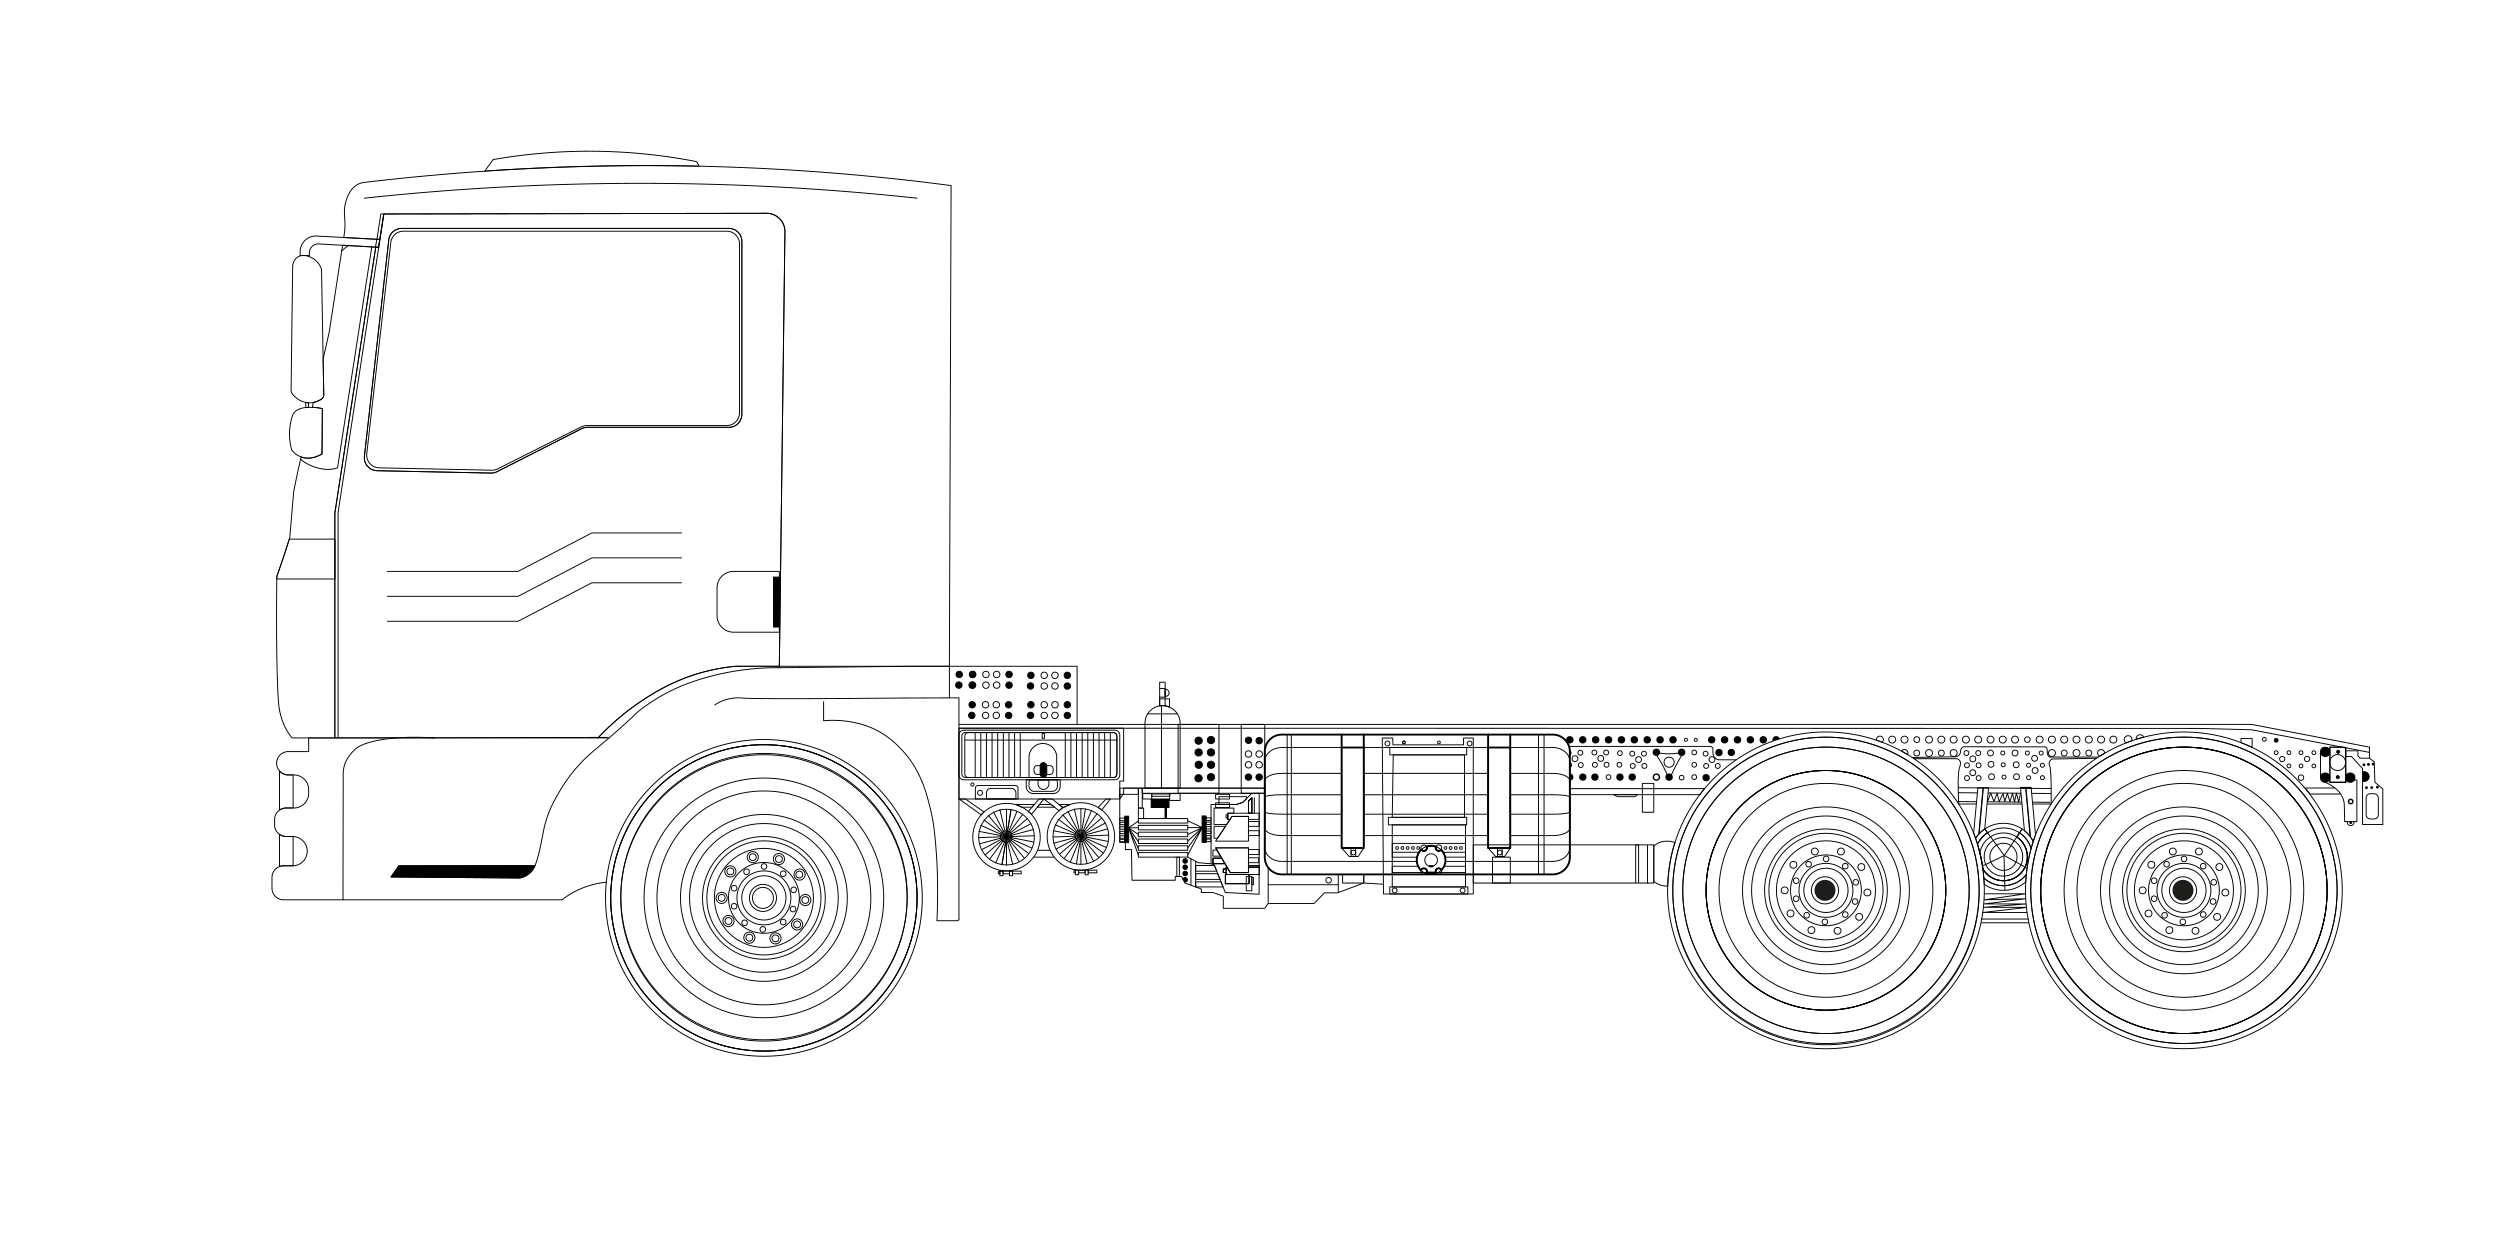 <svg id="Layer_1" data-name="Layer 1" xmlns="http://www.w3.org/2000/svg" viewBox="0 0 2623.64 1301.77"><defs><style>.cls-1,.cls-3,.cls-5,.cls-7,.cls-8,.cls-9{fill:none;}.cls-1,.cls-10,.cls-3,.cls-4,.cls-5,.cls-6,.cls-7,.cls-8{stroke:#000;}.cls-1,.cls-4,.cls-5{stroke-miterlimit:10;}.cls-2{fill:#1d1d1b;}.cls-10,.cls-3,.cls-8{stroke-linecap:round;}.cls-10,.cls-3,.cls-6,.cls-7,.cls-8{stroke-linejoin:round;}.cls-5{stroke-width:1.5px;}.cls-8{stroke-width:2px;}</style></defs><circle class="cls-1" cx="2290.94" cy="934.38" r="14.26"/><circle class="cls-2" cx="2290.94" cy="934.38" r="11.03"/><circle class="cls-1" cx="2291.94" cy="934.38" r="23.21"/><circle class="cls-1" cx="2291.94" cy="934.38" r="28.32"/><circle class="cls-1" cx="2291.94" cy="934.38" r="37.17"/><circle class="cls-1" cx="2291.94" cy="934.38" r="51.98"/><circle class="cls-1" cx="2291.94" cy="934.38" r="59.89"/><circle class="cls-1" cx="2291.94" cy="934.38" r="64.4"/><circle class="cls-1" cx="2291.94" cy="934.38" r="78.02"/><circle class="cls-1" cx="2291.94" cy="934.38" r="87.55"/><circle class="cls-1" cx="2291.94" cy="934.38" r="112.23"/><circle class="cls-1" cx="2291.94" cy="934.38" r="125.77"/><path class="cls-1" d="M2442.21,934.38a150.28,150.28,0,1,1-150.28-150.27A150.28,150.28,0,0,1,2442.21,934.38Z"/><path class="cls-1" d="M2442.21,934.38a150.28,150.28,0,1,1-150.28-150.27A150.28,150.28,0,0,1,2442.21,934.38Z"/><path class="cls-1" d="M2442.21,934.38a150.28,150.28,0,1,1-150.28-150.27A150.28,150.28,0,0,1,2442.21,934.38Z"/><circle class="cls-1" cx="2290.77" cy="967.45" r="2.94"/><circle class="cls-1" cx="2271.66" cy="960.53" r="2.94"/><circle class="cls-1" cx="2260.68" cy="943.17" r="2.94"/><circle class="cls-1" cx="2260.68" cy="924.28" r="2.94"/><circle class="cls-1" cx="2273.74" cy="906.96" r="2.94"/><circle class="cls-1" cx="2292.11" cy="901.39" r="2.94"/><circle class="cls-1" cx="2312.21" cy="909" r="2.94"/><circle class="cls-1" cx="2323.19" cy="925.94" r="2.94"/><circle class="cls-1" cx="2312.21" cy="959.77" r="2.94"/><circle class="cls-1" cx="2322.54" cy="946.11" r="2.94"/><circle class="cls-1" cx="2329.11" cy="909.89" r="3.6"/><circle class="cls-1" cx="2335.4" cy="936.63" r="3.6"/><circle class="cls-1" cx="2276.67" cy="976.12" r="3.6"/><circle class="cls-1" cx="2307.68" cy="893.61" r="3.6"/><circle class="cls-1" cx="2280.27" cy="893.61" r="3.6"/><circle class="cls-1" cx="2257.74" cy="907.57" r="3.6"/><circle class="cls-1" cx="2248.6" cy="934.38" r="3.6"/><circle class="cls-1" cx="2326.79" cy="962.24" r="3.6"/><circle class="cls-1" cx="2304.09" cy="976.85" r="3.6"/><circle class="cls-1" cx="2254.77" cy="958.64" r="3.6"/><circle class="cls-1" cx="1915.26" cy="934.38" r="14.26"/><circle class="cls-2" cx="1915.26" cy="934.38" r="11.03"/><circle class="cls-1" cx="1916.26" cy="934.38" r="23.21"/><circle class="cls-1" cx="1916.26" cy="934.38" r="28.32"/><circle class="cls-1" cx="1916.26" cy="934.38" r="37.17"/><circle class="cls-1" cx="1916.26" cy="934.38" r="51.98"/><circle class="cls-1" cx="1916.26" cy="934.38" r="59.89"/><circle class="cls-1" cx="1916.26" cy="934.38" r="64.4"/><circle class="cls-1" cx="1916.26" cy="934.38" r="78.02"/><circle class="cls-1" cx="1916.26" cy="934.38" r="87.55"/><circle class="cls-1" cx="1916.26" cy="934.38" r="112.23"/><path class="cls-1" d="M2042,934.38a125.77,125.77,0,1,1-125.77-125.76A125.77,125.77,0,0,1,2042,934.38Z"/><path class="cls-1" d="M2042,934.38a125.77,125.77,0,1,1-125.77-125.76A125.77,125.77,0,0,1,2042,934.38Z"/><circle class="cls-1" cx="1915.09" cy="967.45" r="2.94"/><circle class="cls-1" cx="1895.99" cy="960.53" r="2.94"/><circle class="cls-1" cx="1885.01" cy="943.17" r="2.94"/><circle class="cls-1" cx="1885.01" cy="924.28" r="2.94"/><circle class="cls-1" cx="1898.06" cy="906.96" r="2.94"/><circle class="cls-1" cx="1916.43" cy="901.39" r="2.94"/><circle class="cls-1" cx="1936.54" cy="909" r="2.94"/><circle class="cls-1" cx="1947.52" cy="925.94" r="2.94"/><circle class="cls-1" cx="1936.54" cy="959.77" r="2.94"/><circle class="cls-1" cx="1946.87" cy="946.11" r="2.94"/><circle class="cls-1" cx="1953.43" cy="909.89" r="3.6"/><circle class="cls-1" cx="1959.73" cy="936.63" r="3.6"/><circle class="cls-1" cx="1901" cy="976.12" r="3.6"/><circle class="cls-1" cx="1932.01" cy="893.61" r="3.6"/><circle class="cls-1" cx="1904.6" cy="893.61" r="3.6"/><circle class="cls-1" cx="1882.07" cy="907.57" r="3.6"/><circle class="cls-1" cx="1872.92" cy="934.38" r="3.6"/><circle class="cls-1" cx="1951.12" cy="962.24" r="3.6"/><circle class="cls-1" cx="1928.41" cy="976.85" r="3.6"/><circle class="cls-1" cx="1879.09" cy="958.64" r="3.6"/><circle class="cls-1" cx="800.68" cy="942.3" r="14.26"/><circle class="cls-1" cx="800.68" cy="942.3" r="11.03"/><circle class="cls-1" cx="801.68" cy="942.3" r="23.21"/><circle class="cls-1" cx="801.68" cy="942.3" r="28.32"/><circle class="cls-1" cx="801.68" cy="942.3" r="37.17"/><circle class="cls-1" cx="801.68" cy="942.3" r="51.98"/><circle class="cls-1" cx="801.68" cy="942.3" r="59.89"/><circle class="cls-1" cx="801.68" cy="942.3" r="64.4"/><circle class="cls-1" cx="801.68" cy="942.3" r="78.02"/><circle class="cls-1" cx="801.68" cy="942.3" r="87.55"/><circle class="cls-1" cx="801.68" cy="942.3" r="112.23"/><circle class="cls-1" cx="801.68" cy="942.3" r="125.77"/><circle class="cls-1" cx="801.68" cy="942.3" r="150.28"/><circle class="cls-1" cx="801.85" cy="940.95" r="150.28"/><path class="cls-1" d="M962.42,942.3A160.75,160.75,0,1,1,801.68,781.55,160.75,160.75,0,0,1,962.42,942.3Z"/><path class="cls-1" d="M801.68,776.11A166.23,166.23,0,0,0,638.94,908.47a162.64,162.64,0,0,0-2.64,17.37q-.81,8.11-.81,16.46A166.19,166.19,0,1,0,801.68,776.11Zm0,326.93A160.75,160.75,0,1,1,962.42,942.3,160.75,160.75,0,0,1,801.68,1103Z"/><path class="cls-1" d="M962.42,942.3A160.75,160.75,0,1,1,801.68,781.55,160.75,160.75,0,0,1,962.42,942.3Z"/><circle class="cls-1" cx="800.51" cy="975.36" r="2.94"/><circle class="cls-1" cx="781.4" cy="968.45" r="2.94"/><circle class="cls-1" cx="770.42" cy="951.09" r="2.94"/><circle class="cls-1" cx="770.42" cy="932.19" r="2.94"/><circle class="cls-1" cx="783.48" cy="914.87" r="2.94"/><circle class="cls-1" cx="801.85" cy="909.3" r="2.94"/><circle class="cls-1" cx="821.96" cy="916.92" r="2.94"/><circle class="cls-1" cx="832.94" cy="933.85" r="2.94"/><circle class="cls-1" cx="821.96" cy="967.68" r="2.94"/><circle class="cls-1" cx="832.28" cy="954.02" r="2.94"/><circle class="cls-1" cx="838.85" cy="917.81" r="3.6"/><circle class="cls-1" cx="845.15" cy="944.55" r="3.6"/><circle class="cls-1" cx="786.42" cy="984.04" r="3.6"/><circle class="cls-1" cx="817.43" cy="901.53" r="3.6"/><circle class="cls-1" cx="790.02" cy="899.53" r="3.6"/><circle class="cls-1" cx="766.49" cy="914.49" r="3.6"/><circle class="cls-1" cx="757.34" cy="942.3" r="3.6"/><circle class="cls-1" cx="757.34" cy="942.3" r="5.85"/><circle class="cls-1" cx="766.49" cy="914.49" r="5.85"/><circle class="cls-1" cx="790.02" cy="899.53" r="5.85"/><circle class="cls-1" cx="817.43" cy="901.53" r="5.85"/><circle class="cls-1" cx="839.14" cy="917.81" r="5.85"/><circle class="cls-1" cx="845.15" cy="944.55" r="5.85"/><circle class="cls-1" cx="764.51" cy="966.56" r="5.85"/><circle class="cls-1" cx="786.42" cy="984.04" r="5.85"/><circle class="cls-1" cx="813.83" cy="984.77" r="5.85"/><circle class="cls-1" cx="836.53" cy="970.16" r="5.85"/><circle class="cls-1" cx="836.53" cy="970.16" r="3.6"/><circle class="cls-1" cx="813.83" cy="984.77" r="3.6"/><circle class="cls-1" cx="764.51" cy="966.56" r="3.6"/><line class="cls-1" x1="2078.96" y1="968.42" x2="2129.24" y2="968.42"/><line class="cls-1" x1="2078.96" y1="964.51" x2="2129.24" y2="964.51"/><polyline class="cls-1" points="2082.45 937.98 2125.74 937.98 2082.16 944.33 2125.98 943.17 2082.16 948.64 2126.35 948.64 2081.51 952.23 2127.36 952.23 2080.69 957.6 2127.36 957.6"/><circle class="cls-1" cx="2102.53" cy="899.21" r="14.29"/><circle class="cls-1" cx="2102.53" cy="899.21" r="20.23"/><path class="cls-1" d="M2127.6,899.21A25.07,25.07,0,0,1,2081,912a166,166,0,0,0-3.16-16.8,25.07,25.07,0,0,1,49.81,4.05Z"/><path class="cls-1" d="M2127.6,899.21A25.07,25.07,0,0,1,2081,912a166,166,0,0,0-3.16-16.8c-.75-3.11-1.58-6.18-2.51-9.21A30.3,30.3,0,0,1,2119.39,874l-2.91,4.34A25,25,0,0,1,2127.6,899.21Z"/><path class="cls-1" d="M2082.33,928q-.12-3.3-.38-6.57c-.24-3.19-.58-6.35-1-9.48a166,166,0,0,0-3.16-16.8c-.75-3.11-1.58-6.18-2.51-9.21-.38-1.26-.78-2.5-1.2-3.74-.26-.83-.54-1.66-.83-2.49q-.95-2.73-2-5.42a166.68,166.68,0,0,0-69.34-82.36c-2.07-1.25-4.17-2.46-6.3-3.61a164.09,164.09,0,0,0-20.37-9.37q-2.94-1.11-5.93-2.12a167.12,167.12,0,0,0-101.56-1.46q-3.72,1.14-7.37,2.44a166.66,166.66,0,0,0-100.18,99.3c-.6,1.64-1.18,3.29-1.72,5a164.74,164.74,0,0,0-8.26,45.48c0,.78-.07,1.57-.09,2.36,0,1.48-.06,3-.06,4.46a166.19,166.19,0,1,0,332.38,0C2082.45,932.25,2082.41,930.12,2082.33,928Zm-166.07,167.12a160.74,160.74,0,0,1-160.74-160.75c0-1.22,0-2.43,0-3.64s.07-2.59.13-3.88a160.33,160.33,0,0,1,7.67-42.19q1-3.2,2.2-6.33a160.81,160.81,0,0,1,304.18,8.11q1.47,4.72,2.66,9.57a158.21,158.21,0,0,1,3.21,17.1q.66,4.89,1,9.87.41,5.64.4,11.39A160.75,160.75,0,0,1,1916.26,1095.13Z"/><path class="cls-1" d="M2076.61,923q-.34-5-1-9.87a158.21,158.21,0,0,0-3.21-17.1q-1.18-4.85-2.66-9.57a160.81,160.81,0,0,0-304.18-8.11q-1.17,3.13-2.2,6.33a160.33,160.33,0,0,0-7.67,42.19c-.06,1.29-.1,2.58-.13,3.88s0,2.42,0,3.64a160.75,160.75,0,1,0,321.49,0Q2077,928.64,2076.61,923Zm-160.35,161.67A150.28,150.28,0,0,1,1766,934.38c0-1.74,0-3.48.09-5.21.1-2.86.27-5.69.53-8.51a149.82,149.82,0,0,1,4.79-26.36q1.48-5.4,3.36-10.62a150.3,150.3,0,1,1,141.51,201Z"/><path class="cls-1" d="M1916.26,784.11a150.35,150.35,0,0,0-141.51,99.57q-1.87,5.22-3.36,10.62a149.82,149.82,0,0,0-4.79,26.36c-.26,2.82-.43,5.65-.53,8.51-.06,1.73-.09,3.47-.09,5.21a150.28,150.28,0,1,0,150.28-150.27Zm0,276A125.77,125.77,0,1,1,2042,934.38,125.76,125.76,0,0,1,1916.26,1060.15Z"/><path class="cls-1" d="M2042,934.38a125.77,125.77,0,1,1-125.77-125.76A125.77,125.77,0,0,1,2042,934.38Z"/><path class="cls-1" d="M2102.53,929.51a30.17,30.17,0,0,1-20.58-8.07q.26,3.27.38,6.57a35.17,35.17,0,0,0,43.65-2.6q.21-3.92.6-7.77A30.24,30.24,0,0,1,2102.53,929.51Zm13.95-51.13,2.91-4.34,2.72-4.06a35.19,35.19,0,0,0-39.16,0l2.9,3.94a30.21,30.21,0,0,0-10.57,12c.93,3,1.76,6.1,2.51,9.21A166,166,0,0,1,2081,912a25.07,25.07,0,1,0,35.53-33.58Z"/><path class="cls-1" d="M2085.85,873.92a30.21,30.21,0,0,0-10.57,12c-.38-1.26-.78-2.5-1.2-3.74-.26-.83-.54-1.66-.83-2.49a35,35,0,0,1,3.33-4.25c.13-.15.27-.29.42-.44a34.65,34.65,0,0,1,5.9-5l0,0Z"/><path class="cls-1" d="M2133.81,883.09c-.2.61-.39,1.22-.58,1.83-.59,1.88-1.14,3.76-1.65,5.66a29.84,29.84,0,0,0-6.37-11.45h0a29.32,29.32,0,0,0-5.81-5.08l2.72-4.06c.83.56,1.64,1.15,2.42,1.78a35,35,0,0,1,6,6.16l.43.57A34.87,34.87,0,0,1,2133.81,883.09Z"/><path class="cls-1" d="M2131.58,890.58a164.07,164.07,0,0,0-5,27h0a30.29,30.29,0,0,1-44.63,3.8c-.24-3.19-.58-6.35-1-9.48a25.07,25.07,0,1,0,35.53-33.58l2.91-4.34a29.32,29.32,0,0,1,5.81,5.08h0a29.84,29.84,0,0,1,6.37,11.45Z"/><polyline class="cls-1" points="2080.69 908.75 2103.43 897.85 2127.36 911.15"/><polyline class="cls-1" points="2085.85 873.92 2088.95 878.14 2091.82 882.05 2103.43 897.85 2113.78 882.4 2116.48 878.38"/><line class="cls-1" x1="2104.1" y1="934.34" x2="2103.1" y2="897.85"/><path class="cls-1" d="M2136.2,876.23q-1.26,3.39-2.39,6.86a34.87,34.87,0,0,0-2.84-4.6l-3.21-34.72-.18-2-.86-9.29-.48-5.23,5.41,0,.49,5.24.86,9.28.18,1.92Z"/><polygon class="cls-1" points="2131.65 827.33 2126.24 827.29 2126.15 826.36 2131.56 826.36 2131.65 827.33"/><path class="cls-1" d="M2081.07,826.91l-.48,5.22-.86,9.27-.22,2.37-2.93,31.7a35,35,0,0,0-3.33,4.25q-.95-2.73-2-5.42l2.84-30.53.22-2.41.87-9.28.48-5.22Z"/><polygon class="cls-1" points="2081.09 826.69 2081.07 826.91 2075.66 826.86 2075.68 826.69 2081.09 826.69"/><polygon class="cls-1" points="2086.9 826.69 2086.88 826.96 2081.48 826.91 2081.5 826.69 2086.9 826.69"/><line class="cls-1" x1="2079.91" y1="843.77" x2="2079.51" y2="843.77"/><polygon class="cls-1" points="2125.83 827.28 2120.42 827.24 2120.34 826.36 2125.74 826.36 2125.83 827.28"/><line class="cls-1" x1="2127.76" y1="843.77" x2="2127.36" y2="843.77"/><path class="cls-1" d="M2133.18,843.77h19.41c.29-27.31-.51-37.33-1.53-40.13a4.93,4.93,0,0,1,3.24-7.15c15.77-.09,30.07-.59,45.85-.67"/><line class="cls-1" x1="2121.95" y1="843.77" x2="2085.32" y2="843.77"/><path class="cls-1" d="M2008.67,796.23h44.86a5.36,5.36,0,0,1,3.07,1.95c1.69,2.4.3,6,0,6.91-1.34,3.87-2.2,13.87-1,38.68h18.5"/><path class="cls-1" d="M2202.12,794.53h-51.23a6.29,6.29,0,0,1-2.21-3.4c-.15-.7,0-.81-.17-3.07s-.33-2.81-.68-3.23a3.16,3.16,0,0,0-2-1l-84.77-.17a5.3,5.3,0,0,0-2.38,1.53c-1.65,1.93-.71,4.13-2,6.3a6.65,6.65,0,0,1-3.92,2.72l-46,.71"/><path class="cls-1" d="M2086.88,827l-.49,5.22-.86,9.27-.21,2.32L2082.9,870a34.65,34.65,0,0,0-5.9,5l2.91-31.26.22-2.36.86-9.28.49-5.22Z"/><line class="cls-1" x1="2081.48" y1="826.91" x2="2081.07" y2="826.91"/><path class="cls-1" d="M2130.54,877.92a35,35,0,0,0-6-6.16l-2.58-28-.19-2-.85-9.29-.49-5.23,5.41,0,.48,5.24.87,9.28.18,2Z"/><line class="cls-1" x1="2126.24" y1="827.29" x2="2125.83" y2="827.28"/><line class="cls-1" x1="2152.63" y1="827.51" x2="2131.65" y2="827.33"/><line class="cls-1" x1="2120.42" y1="827.24" x2="2086.88" y2="826.96"/><line class="cls-1" x1="2075.66" y1="826.86" x2="2055.04" y2="826.69"/><line class="cls-1" x1="2080.99" y1="832.13" x2="2080.59" y2="832.13"/><line class="cls-1" x1="2126.72" y1="832.52" x2="2126.31" y2="832.52"/><line class="cls-1" x1="2152.43" y1="832.74" x2="2132.14" y2="832.57"/><line class="cls-1" x1="2120.91" y1="832.47" x2="2086.39" y2="832.18"/><line class="cls-1" x1="2075.18" y1="832.08" x2="2054.84" y2="831.91"/><line class="cls-1" x1="2080.13" y1="841.41" x2="2079.73" y2="841.4"/><line class="cls-1" x1="2127.58" y1="841.81" x2="2127.18" y2="841.8"/><line class="cls-1" x1="2151.75" y1="842.01" x2="2133" y2="841.85"/><line class="cls-1" x1="2121.76" y1="841.76" x2="2085.53" y2="841.45"/><line class="cls-1" x1="2074.31" y1="841.36" x2="2054.16" y2="841.19"/><polyline class="cls-3" points="2085.87 841.36 2089.13 832.2 2092.57 841.27 2095.88 832.47 2098.06 841.36 2102.09 832.74 2104 841.27 2106.62 832.47 2109.34 841.45 2111.98 832.39 2114.09 841.76 2116.13 832.33 2118.55 841.81 2120.42 832.47"/><path class="cls-3" d="M1976.53,776.19a3.6,3.6,0,0,1-1.29,2.77q-2.94-1.11-5.93-2.12a3.49,3.49,0,0,1-.06-.65,3.64,3.64,0,0,1,7.28,0Z"/><circle class="cls-3" cx="1985.79" cy="776.19" r="3.64"/><circle class="cls-3" cx="1998.68" cy="776.19" r="3.64"/><circle class="cls-3" cx="2011.57" cy="776.19" r="3.08"/><path class="cls-3" d="M2002.32,790.28a3.58,3.58,0,0,1-.41,1.66c-2.07-1.25-4.17-2.46-6.3-3.61a3.64,3.64,0,0,1,6.71,1.95Z"/><circle class="cls-3" cx="2011.57" cy="790.28" r="3.08"/><circle class="cls-3" cx="2024.47" cy="790.28" r="3.64"/><circle class="cls-3" cx="2037.36" cy="790.28" r="3.08"/><circle class="cls-3" cx="2050.26" cy="790.28" r="3.64"/><circle class="cls-3" cx="2070.39" cy="796.45" r="3.08"/><circle class="cls-3" cx="2076.04" cy="790.28" r="2.57"/><circle class="cls-3" cx="2076.47" cy="803.13" r="2.57"/><circle class="cls-3" cx="2064.24" cy="803.13" r="2.57"/><circle class="cls-3" cx="2076.5" cy="816.53" r="2.57"/><circle class="cls-3" cx="2064.27" cy="816.53" r="2.57"/><circle class="cls-3" cx="2063.68" cy="790.28" r="2.57"/><circle class="cls-3" cx="1652.87" cy="796.19" r="3.08"/><circle class="cls-3" cx="1658.53" cy="790.02" r="2.57"/><circle class="cls-3" cx="1658.95" cy="802.87" r="2.57"/><path class="cls-3" d="M1649.29,802.87a2.56,2.56,0,0,1-1.8,2.45v-4.9A2.56,2.56,0,0,1,1649.29,802.87Z"/><path class="cls-3" d="M1648.74,790a2.55,2.55,0,0,1-1.25,2.2v-3.43q0-.49,0-1A2.55,2.55,0,0,1,1648.74,790Z"/><circle class="cls-3" cx="1679.94" cy="795.93" r="3.08"/><circle class="cls-3" cx="1685.59" cy="789.76" r="2.57"/><circle class="cls-3" cx="1686.02" cy="802.61" r="2.57"/><circle class="cls-3" cx="1673.79" cy="802.61" r="2.57"/><circle class="cls-3" cx="1673.23" cy="789.76" r="2.57"/><circle class="cls-3" cx="1719.64" cy="797.13" r="3.08"/><circle class="cls-3" cx="1725.3" cy="790.96" r="2.57"/><circle class="cls-3" cx="1725.72" cy="803.82" r="2.57"/><circle class="cls-3" cx="1713.49" cy="803.82" r="2.57"/><circle class="cls-3" cx="1712.94" cy="790.96" r="2.57"/><circle class="cls-3" cx="1796.65" cy="797.13" r="3.08"/><circle class="cls-3" cx="1802.73" cy="803.82" r="2.57"/><circle class="cls-3" cx="1790.5" cy="803.82" r="2.57"/><circle class="cls-3" cx="1789.95" cy="790.96" r="2.57"/><circle class="cls-3" cx="2088.94" cy="790.28" r="3.08"/><circle class="cls-3" cx="2089.48" cy="802.13" r="3.08"/><circle class="cls-3" cx="2090.02" cy="815.18" r="3.08"/><circle class="cls-3" cx="2101.83" cy="790.28" r="2.11"/><circle class="cls-3" cx="2102.28" cy="802.6" r="2.11"/><circle class="cls-3" cx="2103.15" cy="815.53" r="2.11"/><circle class="cls-3" cx="2114.72" cy="790.28" r="3.08"/><circle class="cls-3" cx="2115.91" cy="802.6" r="3.08"/><circle class="cls-3" cx="2116.26" cy="815.18" r="3.08"/><circle class="cls-3" cx="2127.62" cy="790.28" r="2.11"/><circle class="cls-3" cx="2142.14" cy="790.28" r="2.11"/><circle class="cls-3" cx="2128.94" cy="803.1" r="2.11"/><circle class="cls-3" cx="2143.47" cy="803.1" r="2.11"/><circle class="cls-3" cx="2128.94" cy="816.15" r="2.11"/><circle class="cls-3" cx="2143.47" cy="816.15" r="2.11"/><circle class="cls-3" cx="2135.23" cy="795.82" r="3.08"/><circle class="cls-3" cx="2135.74" cy="808.62" r="3.08"/><circle class="cls-3" cx="2070.39" cy="810.89" r="3.08"/><circle class="cls-3" cx="2153.4" cy="790.28" r="3.64"/><circle class="cls-3" cx="2166.3" cy="790.28" r="3.08"/><circle class="cls-3" cx="2179.19" cy="790.28" r="3.64"/><circle class="cls-3" cx="2192.09" cy="790.28" r="3.08"/><path class="cls-3" d="M2363.49,784.35q-5.72-2.75-11.66-5a167,167,0,0,0-102.08-5.71q-4,1-7.83,2.26-2.33.72-4.62,1.53c-2.07.71-4.11,1.46-6.13,2.27a164.28,164.28,0,0,0-22.58,10.91c-1.7,1-3.37,2-5,3l-1.44.91c-.66.42-1.32.85-2,1.29a166.72,166.72,0,0,0-64,80.41q-1.26,3.39-2.39,6.86c-.2.61-.39,1.22-.58,1.83-.59,1.88-1.14,3.76-1.65,5.66a164.07,164.07,0,0,0-5,27h0q-.39,3.86-.6,7.77-.24,4.46-.24,9a166.2,166.2,0,1,0,237.75-150Zm-71.56,310.78a160.75,160.75,0,0,1-160.74-160.75q0-8.07.78-15.93a160.84,160.84,0,0,1,219.86-133.27q6,2.37,11.66,5.23a160.77,160.77,0,0,1-71.56,304.72Z"/><path class="cls-3" d="M2363.49,790.41q-5.7-2.85-11.66-5.23A160.67,160.67,0,0,0,2132,918.45q-.78,7.86-.78,15.93a160.75,160.75,0,1,0,232.3-144Zm-71.56,294.25a150.28,150.28,0,1,1,150.28-150.28A150.27,150.27,0,0,1,2291.93,1084.66Z"/><path class="cls-3" d="M2208.61,790.28a1.37,1.37,0,0,1,0,.29c-1.7,1-3.37,2-5,3a3.63,3.63,0,1,1,5.05-3.34Z"/><circle class="cls-3" cx="2024.47" cy="776.19" r="3.64"/><circle class="cls-3" cx="2037.36" cy="776.19" r="3.64"/><circle class="cls-3" cx="2050.26" cy="776.19" r="3.64"/><circle class="cls-3" cx="2063.15" cy="776.19" r="3.64"/><circle class="cls-3" cx="2076.04" cy="776.19" r="3.64"/><circle class="cls-3" cx="2088.94" cy="776.19" r="3.64"/><circle class="cls-3" cx="2101.83" cy="776.19" r="3.64"/><circle class="cls-3" cx="2114.72" cy="776.19" r="3.64"/><circle class="cls-3" cx="2127.62" cy="776.19" r="2.93"/><circle class="cls-3" cx="2140.51" cy="776.19" r="3.64"/><circle class="cls-3" cx="2153.4" cy="776.19" r="3.64"/><circle class="cls-3" cx="2166.3" cy="776.19" r="3.64"/><circle class="cls-3" cx="2179.19" cy="776.19" r="3.64"/><circle class="cls-3" cx="2192.09" cy="776.19" r="3.64"/><circle class="cls-3" cx="2204.98" cy="776.19" r="3.64"/><circle class="cls-3" cx="2217.87" cy="776.19" r="3.64"/><path class="cls-3" d="M2237.47,776.19a4.3,4.3,0,0,1-.17,1.2c-2.07.71-4.11,1.46-6.13,2.27a4.1,4.1,0,1,1,6.3-3.47Z"/><path class="cls-3" d="M2249.75,773.6q-4,1-7.83,2.26a4,4,0,0,1-.06-.69,4.1,4.1,0,0,1,7.89-1.57Z"/><circle class="cls-4" cx="2440.17" cy="789.02" r="4.91"/><circle class="cls-4" cx="2440.17" cy="816.09" r="4.91"/><circle class="cls-4" cx="2466.47" cy="816.09" r="4.91"/><circle class="cls-4" cx="2453.78" cy="789.02" r="1.58"/><circle class="cls-4" cx="2453.43" cy="815.57" r="1.58"/><circle class="cls-1" cx="2453.22" cy="800.26" r="8.36"/><line class="cls-1" x1="2435.26" y1="789.02" x2="2435.26" y2="816.09"/><polyline class="cls-1" points="2470.69 818.57 2473.44 818.57 2473.44 862.23 2470.43 862.23"/><path class="cls-1" d="M2440.17,821a39.08,39.08,0,0,1,9.53,5.49,26.8,26.8,0,0,1,7.53,8,23.67,23.67,0,0,1,2.94,8.81l.51,18.89h2.76"/><polygon class="cls-5" points="2461.72 784.73 2461.72 821 2445.13 821 2445.13 784.11 2458.54 784.11 2461.72 784.73"/><path class="cls-6" d="M2486.1,815a4.91,4.91,0,0,1-4.91,4.91,4.83,4.83,0,0,1-1.79-.34v-9.14a4.83,4.83,0,0,1,1.79-.34A4.91,4.91,0,0,1,2486.1,815Z"/><path class="cls-7" d="M2500.66,827.89V865.3H2479.4V819.55a4.83,4.83,0,0,0,1.79.34,4.91,4.91,0,0,0,0-9.82,4.83,4.83,0,0,0-1.79.34v-3.84l-11.68-12.68h-6v-5.95h12.81v5.4l2.38,2.38h9.7l5,3.83.77,21.45Z"/><rect class="cls-7" x="2483.17" y="833" width="12.77" height="26.43" rx="4.15"/><polyline class="cls-7" points="2457.98 784.11 2362.75 765.85 2308.98 764.45 1179.23 764.25 1006.38 764.22"/><polyline class="cls-7" points="1006.38 760.23 2308.97 760.23 2362.88 760.23 2486.61 784.11 2486.61 795.72"/><line class="cls-7" x1="2486.61" y1="789.6" x2="2461.72" y2="784.73"/><circle class="cls-5" cx="2466.94" cy="841.17" r="2.3"/><path class="cls-1" d="M2470.51,863a3.58,3.58,0,0,1-7.15,0,3.94,3.94,0,0,1,.08-.77h7A3.94,3.94,0,0,1,2470.51,863Z"/><path d="M2495,827.61a1.5,1.5,0,0,0,0-3,1.5,1.5,0,0,0,0,3Z"/><path d="M2489,828a1.5,1.5,0,0,0,0-3,1.5,1.5,0,0,0,0,3Z"/><path d="M2483.53,828.12a1.5,1.5,0,0,0,0-3,1.5,1.5,0,0,0,0,3Z"/><path d="M2467.06,864.76a1.5,1.5,0,0,0,0-3,1.5,1.5,0,0,0,0,3Z"/><path d="M2480.85,804.12a1.5,1.5,0,0,0,0-3,1.5,1.5,0,0,0,0,3Z"/><path d="M2485.6,803.73a1.5,1.5,0,0,0,0-3,1.5,1.5,0,0,0,0,3Z"/><path d="M2490.43,803.35a1.5,1.5,0,0,0,0-3,1.5,1.5,0,0,0,0,3Z"/><polyline class="cls-7" points="2450.3 826.96 2419.2 826.96 2424.32 833.31 2456.43 833.31"/><circle class="cls-7" cx="2414.83" cy="789.92" r="1.98"/><circle class="cls-7" cx="2428.27" cy="789.92" r="1.98"/><circle class="cls-7" cx="2414.83" cy="803.83" r="1.98"/><circle class="cls-7" cx="2402.19" cy="803.83" r="1.98"/><circle class="cls-7" cx="2414.83" cy="816.09" r="2.87"/><circle class="cls-7" cx="2428.27" cy="803.83" r="1.98"/><circle class="cls-7" cx="2421.17" cy="796.56" r="2.74"/><circle class="cls-7" cx="2388.75" cy="789.92" r="1.98"/><circle class="cls-7" cx="2376.36" cy="775.86" r="1.98"/><circle class="cls-7" cx="2402.19" cy="789.92" r="1.98"/><circle class="cls-4" cx="2388.75" cy="776.93" r="1.98"/><circle class="cls-7" cx="2395.09" cy="796.56" r="2.74"/><path class="cls-7" d="M2363.49,775v9.39q-5.72-2.75-11.66-5V775Z"/><polygon class="cls-7" points="1647.49 827.64 1788.88 827.64 1783.84 833.96 1647.49 833.96 1647.49 827.64"/><rect class="cls-7" x="1723.57" y="822.15" width="12" height="30.26"/><polygon class="cls-7" points="1693.45 833.96 1697.53 836.06 1715.91 836.06 1718.19 833.96 1693.45 833.96"/><circle cx="1647.49" cy="776.38" r="3.89"/><circle cx="1661.02" cy="776.38" r="3.89"/><circle cx="1674.55" cy="776.38" r="3.89"/><circle cx="1688.09" cy="776.38" r="3.89"/><circle cx="1701.62" cy="776.38" r="3.89"/><circle cx="1715.15" cy="776.38" r="3.89"/><circle cx="1728.68" cy="776.38" r="3.89"/><circle cx="1742.21" cy="776.38" r="3.89"/><circle cx="1755.74" cy="776.38" r="3.89"/><circle cx="1764.81" cy="789.51" r="3.89"/><circle cx="1738.32" cy="789.51" r="3.89"/><circle cx="1751.64" cy="815.55" r="3.89"/><path d="M1738.32,811.66a3.9,3.9,0,1,0,3.89,3.89A3.89,3.89,0,0,0,1738.32,811.66Zm0,6.31a2.42,2.42,0,1,1,2.41-2.42A2.42,2.42,0,0,1,1738.32,818Z"/><circle class="cls-1" cx="1769.28" cy="776.38" r="1.59"/><circle class="cls-1" cx="1779.62" cy="776.38" r="1.59"/><circle class="cls-1" cx="1700.02" cy="790.38" r="2.47"/><circle class="cls-1" cx="1699.48" cy="802.61" r="2.47"/><circle class="cls-1" cx="1688.09" cy="815.55" r="2.47"/><circle class="cls-1" cx="1764.81" cy="816.12" r="2.47"/><circle class="cls-1" cx="1778.03" cy="815.55" r="2.47"/><circle class="cls-1" cx="1778.03" cy="802.61" r="2.47"/><circle class="cls-1" cx="1778.03" cy="789.67" r="2.47"/><circle cx="1700.02" cy="815.55" r="3.84"/><circle cx="1673.79" cy="815.55" r="3.84"/><circle cx="1661.1" cy="815.55" r="3.84"/><path d="M1647.9,819.37a2.82,2.82,0,0,1-.41,0v-7.67a3.84,3.84,0,0,1,.41,7.65Z"/><circle cx="1712.94" cy="815.55" r="3.84"/><circle cx="1790.5" cy="816.12" r="3.84"/><circle cx="1816.99" cy="789.68" r="3.84"/><circle cx="1804.03" cy="789.76" r="3.84"/><circle cx="1796.34" cy="776.38" r="3.89"/><circle cx="1809.87" cy="776.38" r="3.89"/><circle cx="1823.4" cy="776.38" r="3.89"/><circle cx="1836.94" cy="776.38" r="3.89"/><circle cx="1850.47" cy="776.38" r="3.89"/><path d="M1867.75,775.38q-3.72,1.14-7.37,2.44a3.81,3.81,0,0,1-.28-1.44,3.89,3.89,0,0,1,7.65-1Z"/><path class="cls-1" d="M1822.15,797.39H1804a7.49,7.49,0,0,1-5-2.94c-1.35-2-1.39-4.9-1.4-5.88,0-1.92.35-3-.39-4a3.75,3.75,0,0,0-2.63-1.26h-148"/><circle class="cls-1" cx="1751.64" cy="799.94" r="5.27"/><path class="cls-3" d="M1767.23,789.05c-2.58,4-5.2,8.37-7.77,13.19a177.92,177.92,0,0,0-7.68,16.35A117.65,117.65,0,0,0,1736,789.05a59.49,59.49,0,0,0,14.77,2.07A62.77,62.77,0,0,0,1767.23,789.05Z"/><path class="cls-8" d="M1500.25,909.09a6.47,6.47,0,0,0,3.27,0Zm0,0a6.47,6.47,0,0,0,3.27,0ZM1647.46,787.8a16.77,16.77,0,0,0-.83-4.44,17.56,17.56,0,0,0-3.7-6.44,18.08,18.08,0,0,0-13.56-6H1345.44a18,18,0,0,0-18.12,17.91V899.73a18,18,0,0,0,18.12,17.91h283.93a18,18,0,0,0,18.12-17.91V788.79Q1647.49,788.3,1647.46,787.8ZM1497.2,915.72a3.07,3.07,0,0,0,.26-1.25,3.16,3.16,0,0,0-6.13-1.09,14.93,14.93,0,0,1-4.42-9.36c0-.44-.06-.89-.06-1.34a15.39,15.39,0,0,1,.32-3.13,15.17,15.17,0,0,1,2.15-5.15,16.2,16.2,0,0,1,2.37-2.79,3.16,3.16,0,0,0,5.44-3.2,15.13,15.13,0,0,1,9.85.11,3.08,3.08,0,0,0-.28,1.29,3.17,3.17,0,0,0,5.61,2,15,15,0,0,1,4.28,7.71,14.71,14.71,0,0,1,.33,3.13c0,.45,0,.9-.06,1.34a14.94,14.94,0,0,1-4.14,9.08,3.14,3.14,0,0,0-2.85-1.8,3.17,3.17,0,0,0-3.17,3.17,3.07,3.07,0,0,0,.26,1.25Zm4.69-6.42a6.28,6.28,0,0,0,1.63-.21h-3.27A6.3,6.3,0,0,0,1501.89,909.3Z"/><path class="cls-3" d="M1647.46,798.28a11.44,11.44,0,0,0-.83-3.62,13.89,13.89,0,0,0-3.7-5.24,17.86,17.86,0,0,0-5.42-3.37,21.57,21.57,0,0,0-8.14-1.55h-44.44V889.94H1561.7V784.5H1431.23V889.94H1408V784.5h-62.56c-10,0-18.12,6.53-18.12,14.58v90.36c0,8,8.11,14.58,18.12,14.58h141.47c0-.44-.06-.89-.06-1.34a15.39,15.39,0,0,1,.32-3.13,15.17,15.17,0,0,1,2.15-5.15,16.2,16.2,0,0,1,2.37-2.79,3.16,3.16,0,0,0,5.44-3.2,15.13,15.13,0,0,1,9.85.11,3.08,3.08,0,0,0-.28,1.29,3.17,3.17,0,0,0,5.61,2,15,15,0,0,1,4.28,7.71,14.71,14.71,0,0,1,.33,3.13c0,.45,0,.9-.06,1.34h112.51c10,0,18.12-6.53,18.12-14.58V799.08C1647.49,798.82,1647.48,798.55,1647.46,798.28Z"/><path class="cls-3" d="M1345.44,811.61H1408v65.3h-62.56c-10,0-18.12-3.56-18.12-8V819.58C1327.32,815.17,1335.43,811.61,1345.44,811.61Z"/><rect class="cls-3" x="1431.23" y="811.61" width="130.47" height="65.3"/><path class="cls-3" d="M1647.49,819.58v49.36c0,4.41-8.11,8-18.12,8h-44.44v-65.3h44.44a38.19,38.19,0,0,1,8.14.84,24.2,24.2,0,0,1,5.42,1.84,9.92,9.92,0,0,1,3.7,2.87,4.09,4.09,0,0,1,.83,2A3.4,3.4,0,0,1,1647.49,819.58Z"/><path class="cls-3" d="M1345.44,834.07H1408v20.38h-62.56c-10,0-18.12-1.12-18.12-2.49v-15.4C1327.32,835.19,1335.43,834.07,1345.44,834.07Z"/><rect class="cls-3" x="1431.23" y="834.07" width="130.47" height="20.38"/><path class="cls-3" d="M1647.49,836.56V852c0,1.37-8.11,2.49-18.12,2.49h-44.44V834.07h44.44c2.92,0,5.69.1,8.14.27,2.07.14,3.9.34,5.42.57a16.23,16.23,0,0,1,3.7.9c.47.19.75.4.83.61A.35.35,0,0,1,1647.49,836.56Z"/><rect class="cls-3" x="1614.55" y="770.88" width="5.87" height="146.76"/><rect class="cls-3" x="1350.81" y="770.88" width="4.34" height="146.76"/><rect class="cls-8" x="1408" y="784.5" width="23.23" height="105.44"/><line class="cls-8" x1="1431.23" y1="784.5" x2="1431.23" y2="770.88"/><line class="cls-8" x1="1408" y1="784.5" x2="1408" y2="770.88"/><polygon class="cls-3" points="1408 889.94 1415.95 898.87 1425.36 898.87 1431.23 889.94 1408 889.94"/><circle class="cls-3" cx="1420.28" cy="894.72" r="2.47"/><polygon class="cls-3" points="1417.81 889.94 1417.81 898.87 1421.55 898.87 1422.74 898.87 1422.74 889.94 1417.81 889.94"/><rect class="cls-8" x="1561.7" y="784.5" width="23.23" height="105.44"/><line class="cls-8" x1="1584.93" y1="784.5" x2="1584.93" y2="770.89"/><line class="cls-8" x1="1561.7" y1="784.5" x2="1561.7" y2="770.88"/><polygon class="cls-3" points="1584.93 889.94 1579.06 898.88 1569.65 898.88 1561.7 889.94 1584.93 889.94"/><circle class="cls-3" cx="1573.98" cy="894.73" r="2.47"/><rect class="cls-3" x="1571.51" y="889.94" width="4.93" height="8.94"/><polygon class="cls-3" points="1450.64 774.53 1451.91 938.19 1546.13 938.19 1546.13 774.53 1535.91 774.53 1535.91 781.68 1461.87 781.68 1461.62 774.53 1450.64 774.53"/><rect class="cls-3" x="1458.55" y="784.5" width="80.68" height="7.72"/><rect class="cls-3" x="1457.02" y="857.77" width="82.21" height="7.91"/><rect class="cls-3" x="1458.55" y="930.79" width="81.96" height="7.4"/><polygon class="cls-3" points="1462.13 792.22 1461.11 857.77 1536.94 857.77 1536.94 792.22 1462.13 792.22"/><rect class="cls-3" x="1461.11" y="865.68" width="76.85" height="65.11"/><path class="cls-3" d="M1538,885.09v14.46h-21.37a15,15,0,0,0-4.28-7.71,3.17,3.17,0,0,1-5.61-2,3.08,3.08,0,0,1,.28-1.29,15.13,15.13,0,0,0-9.85-.11,3.16,3.16,0,0,1-5.44,3.2,16.2,16.2,0,0,0-2.37,2.79,15.17,15.17,0,0,0-2.15,5.15H1461.1V885.09Z"/><path class="cls-3" d="M1497.46,914.47a3.07,3.07,0,0,1-.26,1.25h-36.1v-6.63h27.18a15,15,0,0,0,3,4.29,3.16,3.16,0,0,1,6.13,1.09Z"/><path class="cls-3" d="M1503.52,909.09a6.47,6.47,0,0,1-3.27,0Z"/><path class="cls-3" d="M1538,909.09v6.63h-31a3.07,3.07,0,0,1-.26-1.25,3.17,3.17,0,0,1,3.17-3.17,3.14,3.14,0,0,1,2.85,1.8,14.88,14.88,0,0,0,2.77-4Z"/><path class="cls-9" d="M1516.59,899.55a15,15,0,0,0-4.28-7.71,3.17,3.17,0,0,1-5.61-2,3.08,3.08,0,0,1,.28-1.29,15.13,15.13,0,0,0-9.85-.11,3.16,3.16,0,0,1-5.44,3.2,16.2,16.2,0,0,0-2.37,2.79,15.17,15.17,0,0,0-2.15,5.15,15.39,15.39,0,0,0-.32,3.13c0,.45,0,.9.06,1.34a14.93,14.93,0,0,0,4.42,9.36,3.16,3.16,0,0,1,6.13,1.09,3.07,3.07,0,0,1-.26,1.25H1507a3.07,3.07,0,0,1-.26-1.25,3.17,3.17,0,0,1,3.17-3.17,3.14,3.14,0,0,1,2.85,1.8,14.94,14.94,0,0,0,4.14-9.08c0-.44.06-.89.06-1.34A14.71,14.71,0,0,0,1516.59,899.55Zm-8.21,4.47a6.64,6.64,0,0,1-4.86,5.07,6.47,6.47,0,0,1-3.27,0,6.65,6.65,0,0,1-4.86-5.07,7.34,7.34,0,0,1-.13-1.34,6.49,6.49,0,0,1,.79-3.13,6.61,6.61,0,0,1,11.67,0,6.49,6.49,0,0,1,.79,3.13A7.34,7.34,0,0,1,1508.38,904Z"/><path class="cls-3" d="M1497.46,889.81a3.16,3.16,0,0,1-5.77,1.8,15,15,0,0,1,5.44-3.2A3.14,3.14,0,0,1,1497.46,889.81Z"/><path class="cls-3" d="M1512.31,891.84a3.17,3.17,0,0,1-5.61-2,3.08,3.08,0,0,1,.28-1.29A15,15,0,0,1,1512.31,891.84Z"/><path class="cls-3" d="M1503.52,909.09a6.47,6.47,0,0,1-3.27,0Z"/><path class="cls-3" d="M1512.72,913.1a15.46,15.46,0,0,1-3.34,2.62,13.57,13.57,0,0,1-1.84.89,14.63,14.63,0,0,1-4.24,1,13.31,13.31,0,0,1-1.41.07,13.05,13.05,0,0,1-1.41-.07,14.93,14.93,0,0,1-4-.91,14.23,14.23,0,0,1-2.12-1,14.59,14.59,0,0,1-3.07-2.34,3.16,3.16,0,0,1,6.13,1.09,3.07,3.07,0,0,1-.26,1.25H1507a3.07,3.07,0,0,1-.26-1.25,3.17,3.17,0,0,1,3.17-3.17A3.14,3.14,0,0,1,1512.72,913.1Z"/><path class="cls-3" d="M1508.51,902.68a7.34,7.34,0,0,1-.13,1.34,6.64,6.64,0,0,1-4.86,5.07h-3.27a6.65,6.65,0,0,1-4.86-5.07,7.34,7.34,0,0,1-.13-1.34,6.49,6.49,0,0,1,.79-3.13,6.61,6.61,0,0,1,11.67,0A6.49,6.49,0,0,1,1508.51,902.68Z"/><path class="cls-3" d="M1503.52,909.09a6.47,6.47,0,0,1-3.27,0Z"/><path class="cls-3" d="M1497.46,889.81a3.16,3.16,0,0,1-5.77,1.8,3.1,3.1,0,0,1-.56-1.8,3.17,3.17,0,0,1,6.33,0Z"/><path class="cls-3" d="M1513,889.81a3.17,3.17,0,0,1-6.34,0,3.08,3.08,0,0,1,.28-1.29,3.17,3.17,0,0,1,6.06,1.29Z"/><path class="cls-3" d="M1497.46,914.47a3.07,3.07,0,0,1-.26,1.25,3.16,3.16,0,0,1-5.81,0,3.1,3.1,0,0,1-.06-2.34,3.16,3.16,0,0,1,6.13,1.09Z"/><path class="cls-3" d="M1513,914.47a3.07,3.07,0,0,1-.26,1.25,3.16,3.16,0,0,1-5.24.89,2.91,2.91,0,0,1-.58-.89,3.07,3.07,0,0,1-.26-1.25,3.17,3.17,0,0,1,3.17-3.17,3.14,3.14,0,0,1,2.85,1.8A3,3,0,0,1,1513,914.47Z"/><line class="cls-3" x1="1537.96" y1="894.4" x2="1514.44" y2="894.4"/><line class="cls-3" x1="1489.32" y1="894.4" x2="1461.1" y2="894.4"/><circle class="cls-3" cx="1456" cy="780.24" r="2.55"/><circle class="cls-3" cx="1542.3" cy="780.24" r="2.55"/><circle class="cls-3" cx="1463.66" cy="934.49" r="2.55"/><circle class="cls-3" cx="1534.94" cy="934.49" r="2.55"/><circle class="cls-3" cx="1473.32" cy="779.13" r="1.44"/><circle class="cls-3" cx="1473.32" cy="779.13" r="1.44"/><circle class="cls-3" cx="1466.21" cy="889.94" r="1.44"/><circle class="cls-3" cx="1471.74" cy="889.94" r="1.44"/><circle class="cls-3" cx="1477.28" cy="889.94" r="1.44"/><circle class="cls-3" cx="1482.82" cy="889.94" r="1.44"/><circle class="cls-3" cx="1488.35" cy="889.94" r="1.44"/><circle class="cls-3" cx="1516.92" cy="889.94" r="1.44"/><circle class="cls-3" cx="1522.33" cy="889.94" r="1.44"/><circle class="cls-3" cx="1527.74" cy="889.94" r="1.44"/><circle class="cls-3" cx="1533.15" cy="889.94" r="1.44"/><circle class="cls-3" cx="1510.13" cy="779.13" r="1.44"/><rect class="cls-3" x="1566.34" y="899.55" width="18.64" height="27.15"/><polyline class="cls-3" points="1719.64 926.17 1719.64 886.64 1716.56 886.64 1716.56 926.17"/><rect class="cls-3" x="1546.13" y="886.64" width="189.44" height="40.06"/><path class="cls-3" d="M1757.79,884.21c-4.78,14.38-6.94,29.89-7.57,45.74h-.29a23.41,23.41,0,0,1-14.36-4.89V888c4.18-3.84,8.24-5.17,14.36-5.17A19.73,19.73,0,0,1,1757.79,884.21Z"/><line class="cls-3" x1="1728.94" y1="887.24" x2="1728.94" y2="926.77"/><polyline class="cls-3" points="1451.84 927.98 1431.23 926.7 1403.4 937.04 1389.87 937.04 1379.15 948.15 1330.89 948.15 1330.89 928.49 1386.81 928.49 1404.43 928.49 1404.43 917.71 1431.23 917.71 1431.23 926.7"/><circle class="cls-3" cx="1394.3" cy="923.76" r="2.94"/><rect class="cls-3" x="1409.02" y="917.71" width="22.21" height="8.99"/><line class="cls-3" x1="1404.43" y1="928.49" x2="1404.43" y2="936.66"/><line class="cls-3" x1="1330.89" y1="928.49" x2="1330.89" y2="911.3"/><polygon class="cls-3" points="1310.21 856.81 1310.21 882.72 1275.74 882.72 1277.74 879.72 1287.33 865.3 1290.9 859.94 1292.98 856.81 1310.21 856.81"/><path class="cls-3" d="M1310.21,840.66v12.77h3.57V837.22Z"/><path class="cls-3" d="M1310.21,910.11v5.61h-19.15l-3.32-5.61h-1V912h-2.94v3.7h2.94v2H1286v9.67h24.89v-9.67h10.59v-7.6Zm-28.06-9.45h-9.22v5.74h12.62Z"/><path class="cls-3" d="M1321.44,910.11V832.49l-8,.38-5.31,5.32-3.75,3.75-6.64,2.32h-26.81v62.27l3.32,1,.3.75,2.42,6,1,2.6,2.42,6,1,2.6,2.14,5.3,2.37,5.87,35.48,1.79V917.71h-10.59v9.67H1286v-9.67h.76v-2h-2.94V912h2.94v-1.91h1l-2.19-3.71h-12.62v-5.74h9.22l-1.28-2.17-3.77-6.38-1.36-2.3h34.47v20.3Zm-11.23-69.45,3.57-3.44v16.21h-3.57Z"/><polygon class="cls-3" points="1313.78 837.22 1313.78 853.43 1310.21 853.43 1310.21 840.66 1313.78 837.22"/><line class="cls-3" x1="1316.34" y1="837.22" x2="1316.34" y2="853.43"/><rect class="cls-3" x="1307.91" y="919.89" width="5.87" height="14.98"/><polygon class="cls-3" points="1321.44 910.11 1321.44 917.71 1286.72 917.71 1286.72 910.11 1287.74 910.11 1291.06 915.72 1310.21 915.72 1310.21 910.11 1321.44 910.11"/><rect class="cls-3" x="1285.96" y="917.71" width="24.89" height="9.67"/><rect class="cls-3" x="1313.68" y="920.83" width="1.66" height="7.66"/><rect class="cls-3" x="1283.78" y="912.02" width="2.94" height="3.7"/><polygon class="cls-3" points="1321.44 853.43 1321.44 859.94 1310.21 859.94 1310.21 856.81 1292.98 856.81 1290.9 859.94 1288.51 859.94 1288.51 853.43 1321.44 853.43"/><rect class="cls-3" x="1286.72" y="855.09" width="1.79" height="3.45"/><polygon class="cls-3" points="1288.51 853.43 1288.51 859.94 1290.9 859.94 1287.33 865.3 1274.08 865.3 1274.08 848.06 1294.89 848.06 1294.89 853.43 1288.51 853.43"/><polygon class="cls-3" points="1286.06 867.21 1277.74 879.72 1274.08 879.72 1274.08 867.21 1286.06 867.21"/><polygon class="cls-3" points="1310.21 889.81 1310.21 915.72 1291.06 915.72 1287.74 910.11 1285.55 906.4 1282.15 900.66 1280.87 898.49 1277.1 892.11 1275.74 889.81 1310.21 889.81"/><polygon class="cls-3" points="1280.87 898.49 1272.93 898.49 1272.93 892.11 1277.1 892.11 1280.87 898.49"/><polygon class="cls-3" points="1285.55 906.4 1272.93 906.4 1272.93 900.66 1282.15 900.66 1285.55 906.4"/><rect class="cls-3" x="1310.21" y="862.11" width="11.23" height="5.11"/><rect class="cls-3" x="1310.21" y="871.8" width="11.23" height="5.11"/><rect class="cls-3" x="1310.21" y="891.59" width="11.23" height="5.11"/><rect class="cls-3" x="1310.21" y="900.21" width="10.74" height="5.11"/><rect class="cls-3" x="1310.21" y="908.3" width="11.23" height="1.66"/><polyline class="cls-3" points="1241.45 922.66 1240 919.89 1233.36 919.89 1233.36 923.76 1188 923.76 1187.4 891.59 1181.02 891.59 1181.02 884.06 1175.15 884.06 1175.15 827.13 1327.32 827.13"/><polyline class="cls-3" points="1242.95 925.51 1243.57 926.7 1249.83 928.98"/><polyline class="cls-3" points="1254.81 930.79 1260.68 932.93 1260.68 936.66 1264.51 936.66 1272.93 936.66 1283.78 940.49 1283.78 953.26 1327.32 953.26 1330.89 948.15"/><rect class="cls-3" x="1194.64" y="827.13" width="4.08" height="20.93"/><polygon class="cls-3" points="1175.15 838.49 1179.23 832.49 1179.23 827.13 1194.64 827.13 1194.64 833.64 1175.15 833.64 1175.15 838.49"/><rect class="cls-3" x="1194.64" y="859.04" width="51.87" height="4.73"/><rect class="cls-3" x="1194.64" y="866.19" width="51.87" height="4.72"/><rect class="cls-3" x="1194.64" y="873.34" width="51.87" height="4.72"/><polygon class="cls-3" points="1246.51 880.49 1246.51 885.21 1194.64 885.21 1194.64 883.16 1194.64 880.49 1246.51 880.49"/><polygon class="cls-3" points="1246.51 887.64 1246.51 892.36 1194.64 892.36 1194.64 888.13 1194.64 887.64 1246.51 887.64"/><rect class="cls-3" x="1194.64" y="894.79" width="51.87" height="4.72"/><polyline class="cls-3" points="1246.51 861.4 1261.7 868.55 1246.51 868.55"/><polyline class="cls-3" points="1246.51 875.7 1261.7 868.55 1246.51 882.72"/><polyline class="cls-3" points="1246.51 889.81 1261.7 868.55 1246.51 897.15"/><circle class="cls-10" cx="1243.77" cy="903.53" r="2.39"/><circle class="cls-10" cx="1243.77" cy="910.11" r="2.39"/><circle class="cls-10" cx="1243.77" cy="916.69" r="2.39"/><path class="cls-10" d="M1246.16,923.27a2.39,2.39,0,0,1-2.4,2.39,2.16,2.16,0,0,1-.81-.15l-1.5-2.85a2.4,2.4,0,0,1,4.71.61Z"/><rect class="cls-3" x="1198.72" y="827.13" width="128.6" height="5.36"/><rect class="cls-10" x="1208.09" y="838.49" width="18.77" height="8.94"/><rect class="cls-3" x="1199.28" y="832.81" width="9.45" height="5.68"/><rect class="cls-3" x="1208.72" y="833.26" width="18.89" height="2.39"/><rect class="cls-3" x="1227.51" y="832.81" width="10.98" height="7.21"/><rect class="cls-3" x="1194.64" y="848.06" width="5.53" height="10.98"/><rect class="cls-10" x="1222.64" y="848.06" width="1.53" height="10.47"/><rect class="cls-10" x="1261.53" y="856.3" width="4.21" height="27.83"/><rect class="cls-3" x="1265.74" y="858.32" width="5.15" height="2.74"/><rect class="cls-3" x="1265.74" y="862.74" width="5.15" height="2.55"/><rect class="cls-3" x="1265.74" y="867.47" width="5.15" height="2.55"/><rect class="cls-3" x="1265.74" y="872.2" width="5.15" height="2.55"/><rect class="cls-3" x="1265.74" y="876.92" width="5.15" height="2.55"/><rect class="cls-3" x="1265.74" y="880.65" width="5.15" height="2.55"/><polyline class="cls-3" points="1194.64 861.66 1184.34 868.75 1194.64 868.75"/><polyline class="cls-3" points="1194.64 875.7 1184.34 868.75 1194.64 883.16"/><polyline class="cls-3" points="1194.64 890.53 1184.34 868.75 1194.64 897.33"/><rect class="cls-10" x="1180.3" y="856.49" width="4.21" height="27.83" transform="translate(2364.81 1740.81) rotate(-180)"/><rect class="cls-3" x="1175.15" y="858.51" width="5.15" height="2.74" transform="translate(2355.45 1719.77) rotate(-180)"/><rect class="cls-3" x="1175.15" y="862.94" width="5.15" height="2.55" transform="translate(2355.45 1728.42) rotate(-180)"/><rect class="cls-3" x="1175.15" y="867.66" width="5.15" height="2.55" transform="translate(2355.45 1737.88) rotate(-180)"/><rect class="cls-3" x="1175.15" y="872.39" width="5.15" height="2.55" transform="translate(2355.45 1747.33) rotate(-180)"/><rect class="cls-3" x="1175.15" y="877.11" width="5.15" height="2.55" transform="translate(2355.45 1756.78) rotate(-180)"/><rect class="cls-3" x="1175.15" y="880.84" width="5.15" height="2.55" transform="translate(2355.45 1764.23) rotate(-180)"/><rect class="cls-3" x="1275.74" y="833.64" width="14.56" height="4.85"/><rect class="cls-3" x="1275.74" y="842.53" width="14.56" height="4.85"/><polygon class="cls-3" points="1308.09 836.06 1308.09 838.19 1304.34 841.94 1297.7 844.26 1279.24 844.26 1279.24 836.06 1308.09 836.06"/><path class="cls-3" d="M1232.47,899.51v0Z"/><polyline class="cls-3" points="1254.81 903.95 1257.36 905.32 1270.89 906.53"/><line class="cls-3" x1="1249.83" y1="901.29" x2="1246.51" y2="899.51"/><polygon class="cls-3" points="1254.81 903.95 1254.81 930.79 1249.83 928.98 1249.83 901.29 1254.81 903.95"/><rect class="cls-3" x="1235.02" y="899.51" width="2.68" height="20.38"/><polygon class="cls-3" points="1276.93 914.3 1254.81 914.3 1254.81 908.3 1274.51 908.3 1276.93 914.3"/><polygon class="cls-3" points="1280.4 922.89 1254.81 922.89 1254.81 916.9 1277.98 916.9 1280.4 922.89"/><polygon class="cls-3" points="1283.59 930.79 1254.81 930.79 1254.81 925.49 1281.45 925.49 1283.59 930.79"/><rect class="cls-3" x="1302.61" y="760.23" width="24.71" height="72.26"/><rect class="cls-3" x="1236.36" y="760.23" width="42.88" height="72.26"/><polygon class="cls-3" points="1179.23 764.21 1179.23 819.72 1175.15 819.72 1175.15 838.49 1006.38 838.49 1006.38 764.21 1179.23 764.21"/><circle class="cls-3" cx="1056.28" cy="878.51" r="29.21"/><circle class="cls-3" cx="1056.28" cy="878.51" r="35.4"/><circle class="cls-3" cx="1056" cy="877.85" r="6.04"/><line class="cls-3" x1="1056.28" y1="849.3" x2="1056.28" y2="907.72"/><line class="cls-3" x1="1061.02" y1="849.69" x2="1051.53" y2="907.33"/><line class="cls-3" x1="1067.25" y1="851.54" x2="1045.09" y2="905.58"/><line class="cls-3" x1="1042.64" y1="852.09" x2="1069.36" y2="904.04"/><line class="cls-3" x1="1062.65" y1="906.5" x2="1049.35" y2="849.63"/><line class="cls-3" x1="1037.17" y1="855.74" x2="1074.84" y2="900.39"/><line class="cls-3" x1="1032.65" y1="860.53" x2="1079.36" y2="895.6"/><line class="cls-3" x1="1029.31" y1="866.2" x2="1082.69" y2="889.93"/><line class="cls-3" x1="1038.69" y1="901.59" x2="1073.31" y2="854.54"/><line class="cls-3" x1="1027.33" y1="872.48" x2="1084.67" y2="883.65"/><line class="cls-3" x1="1026.81" y1="879.03" x2="1085.19" y2="877.09"/><line class="cls-3" x1="1027.77" y1="885.55" x2="1084.23" y2="870.58"/><line class="cls-3" x1="1033.86" y1="897.12" x2="1078.14" y2="859.01"/><line class="cls-3" x1="1030.16" y1="891.68" x2="1081.84" y2="864.45"/><circle class="cls-3" cx="1134.36" cy="877.85" r="29.21"/><path class="cls-3" d="M1169.76,877.85a35.4,35.4,0,1,1-58.32-27l0,0a35.09,35.09,0,0,1,5.3-3.73h0a35.4,35.4,0,0,1,53,30.74Z"/><circle class="cls-3" cx="1134.09" cy="877.18" r="6.04"/><line class="cls-3" x1="1134.36" y1="848.64" x2="1134.36" y2="907.05"/><line class="cls-3" x1="1139.11" y1="849.03" x2="1129.61" y2="906.66"/><line class="cls-3" x1="1145.33" y1="850.87" x2="1123.17" y2="904.92"/><line class="cls-3" x1="1120.73" y1="851.43" x2="1147.44" y2="903.37"/><line class="cls-3" x1="1140.74" y1="905.84" x2="1127.43" y2="848.96"/><line class="cls-3" x1="1115.25" y1="855.08" x2="1152.92" y2="899.72"/><line class="cls-3" x1="1110.73" y1="859.86" x2="1157.44" y2="894.94"/><line class="cls-3" x1="1107.4" y1="865.54" x2="1160.77" y2="889.27"/><line class="cls-3" x1="1116.78" y1="900.92" x2="1151.39" y2="853.88"/><line class="cls-3" x1="1105.42" y1="871.81" x2="1162.75" y2="882.99"/><line class="cls-3" x1="1104.9" y1="878.37" x2="1163.27" y2="876.43"/><line class="cls-3" x1="1105.85" y1="884.88" x2="1162.32" y2="869.92"/><line class="cls-3" x1="1111.95" y1="896.45" x2="1156.22" y2="858.35"/><line class="cls-3" x1="1108.25" y1="891.01" x2="1159.93" y2="863.79"/><rect class="cls-3" x="1049.35" y="913.87" width="3.24" height="0.34"/><rect class="cls-3" x="1059.4" y="913.87" width="3.24" height="0.34"/><rect class="cls-3" x="1049.35" y="914.21" width="3.24" height="4.83"/><rect class="cls-3" x="1047.74" y="914.21" width="1.61" height="2.81"/><rect class="cls-3" x="1059.4" y="914.21" width="3.24" height="4.83"/><rect class="cls-3" x="1052.59" y="914.21" width="6.81" height="2.81"/><rect class="cls-3" x="1062.64" y="914.21" width="9.1" height="2.81"/><rect class="cls-3" x="1128.72" y="913.2" width="3.24" height="4.83"/><rect class="cls-3" x="1127.11" y="913.2" width="1.61" height="2.81"/><rect class="cls-3" x="1138.77" y="913.2" width="3.24" height="4.83"/><rect class="cls-3" x="1131.96" y="913.2" width="6.81" height="2.81"/><rect class="cls-3" x="1142.01" y="913.2" width="9.1" height="2.81"/><polygon class="cls-3" points="1006.38 838.49 1029.75 855.08 1032.65 852.15 1013.19 838.49 1006.38 838.49"/><polygon class="cls-3" points="1095.57 838.49 1090.92 844.25 1088.61 847.12 1082.69 854.45 1079.19 851.54 1083.01 847.12 1085.49 844.25 1090.47 838.49 1095.57 838.49"/><polygon class="cls-3" points="1115.25 847.43 1111.47 850.85 1111.44 850.87 1106.63 847.12 1102.95 844.25 1095.57 838.49 1104.25 838.49 1111.34 844.25 1114.87 847.12 1115.25 847.43"/><polygon class="cls-3" points="1152.47 847.43 1160.77 838.49 1165.36 838.49 1156.22 850.01 1152.47 847.43"/><line class="cls-3" x1="1088.86" y1="892.36" x2="1102.07" y2="892.36"/><line class="cls-3" x1="1106.36" y1="899.51" x2="1085.19" y2="899.51"/><rect class="cls-3" x="1012.51" y="768.83" width="159.66" height="47.15" rx="3.66"/><line class="cls-3" x1="1012.51" y1="776.66" x2="1172.17" y2="776.66"/><line class="cls-3" x1="1023.4" y1="768.83" x2="1023.4" y2="815.98"/><line class="cls-3" x1="1029.31" y1="768.83" x2="1029.31" y2="815.98"/><line class="cls-3" x1="1035.22" y1="768.83" x2="1035.22" y2="815.98"/><line class="cls-3" x1="1041.13" y1="768.83" x2="1041.13" y2="815.98"/><line class="cls-3" x1="1047.04" y1="768.83" x2="1047.04" y2="815.98"/><line class="cls-3" x1="1052.95" y1="768.83" x2="1052.95" y2="815.98"/><line class="cls-3" x1="1058.86" y1="768.83" x2="1058.86" y2="815.98"/><line class="cls-3" x1="1064.77" y1="768.83" x2="1064.77" y2="815.98"/><line class="cls-3" x1="1070.68" y1="768.83" x2="1070.68" y2="815.98"/><line class="cls-3" x1="1117.95" y1="768.83" x2="1117.95" y2="815.98"/><line class="cls-3" x1="1123.86" y1="768.83" x2="1123.86" y2="815.98"/><line class="cls-3" x1="1129.77" y1="768.83" x2="1129.77" y2="815.98"/><line class="cls-3" x1="1135.68" y1="768.83" x2="1135.68" y2="815.98"/><line class="cls-3" x1="1141.59" y1="768.83" x2="1141.59" y2="815.98"/><line class="cls-3" x1="1147.5" y1="768.83" x2="1147.5" y2="815.98"/><line class="cls-3" x1="1153.41" y1="768.83" x2="1153.41" y2="815.98"/><line class="cls-3" x1="1159.32" y1="768.83" x2="1159.32" y2="815.98"/><line class="cls-3" x1="1165.23" y1="768.83" x2="1165.23" y2="815.98"/><path class="cls-3" d="M1112.62,819.29v5.78a7.48,7.48,0,0,1-7.19,7.74h-21.24a7.48,7.48,0,0,1-7.19-7.74v-5.78a7.26,7.26,0,0,1,.06-.93h35.51A7.25,7.25,0,0,1,1112.62,819.29Z"/><path class="cls-3" d="M1169.94,766.28H1011.58a5.14,5.14,0,0,0-5.2,5.1v41.88a5.14,5.14,0,0,0,5.2,5.1h158.36a5.15,5.15,0,0,0,5.21-5.1V771.38A5.15,5.15,0,0,0,1169.94,766.28Zm2.17,46a3.7,3.7,0,0,1-3.73,3.66H1013.15a3.7,3.7,0,0,1-3.73-3.66V772.49a3.7,3.7,0,0,1,3.73-3.66h155.23a3.7,3.7,0,0,1,3.73,3.66Z"/><path class="cls-3" d="M1109.7,821.65V825a5.49,5.49,0,0,1-5.49,5.49H1085.4a5.49,5.49,0,0,1-5.49-5.49v-3.31a7.59,7.59,0,0,1,.74-3.29H1109A7.73,7.73,0,0,1,1109.7,821.65Z"/><line class="cls-3" x1="1061.02" y1="849.69" x2="1051.53" y2="907.33"/><path class="cls-3" d="M1089.36,818.55h11.43a0,0,0,0,1,0,0v4.14a5.71,5.71,0,0,1-5.71,5.71h0a5.71,5.71,0,0,1-5.71-5.71v-4.14A0,0,0,0,1,1089.36,818.55Z"/><rect class="cls-3" x="1085.17" y="803.51" width="20.04" height="9.19" rx="3.19"/><rect class="cls-10" x="1091.56" y="800.28" width="7.02" height="15.66" rx="3.51"/><path class="cls-3" d="M1094.47,780.28h0A14.55,14.55,0,0,1,1109,794.83V816a0,0,0,0,1,0,0h-29.11a0,0,0,0,1,0,0V794.83A14.55,14.55,0,0,1,1094.47,780.28Z"/><rect class="cls-3" x="1093.7" y="769.88" width="2.43" height="4.93"/><circle class="cls-10" cx="1257.9" cy="777.31" r="3.8"/><circle class="cls-10" cx="1270.89" cy="776.66" r="3.8"/><circle class="cls-10" cx="1270.89" cy="789.63" r="3.8"/><circle class="cls-10" cx="1270.89" cy="802.6" r="3.8"/><circle class="cls-10" cx="1270.89" cy="815.57" r="3.8"/><circle class="cls-10" cx="1257.9" cy="789.63" r="3.8"/><circle class="cls-10" cx="1258.02" cy="802.6" r="3.8"/><circle class="cls-10" cx="1257.8" cy="816.76" r="3.8"/><circle class="cls-10" cx="1310.28" cy="776.89" r="3.38"/><circle class="cls-3" cx="1310.21" cy="791.31" r="3.38"/><circle class="cls-3" cx="1310.28" cy="802.6" r="3.38"/><circle class="cls-10" cx="1310.21" cy="815.57" r="3.38"/><circle class="cls-3" cx="1321.44" cy="802.6" r="3.38"/><circle class="cls-10" cx="1321.44" cy="815.57" r="3.38"/><circle class="cls-3" cx="1321.44" cy="791.31" r="3.38"/><circle class="cls-10" cx="1321.44" cy="777.31" r="3.38"/><circle class="cls-10" cx="1081.45" cy="719.91" r="3.38"/><circle class="cls-3" cx="1095.87" cy="719.98" r="3.38"/><circle class="cls-3" cx="1107.15" cy="719.91" r="3.38"/><circle class="cls-10" cx="1120.12" cy="719.98" r="3.38"/><circle class="cls-3" cx="1107.15" cy="708.75" r="3.38"/><circle class="cls-10" cx="1120.12" cy="708.75" r="3.38"/><circle class="cls-3" cx="1095.87" cy="708.75" r="3.38"/><circle class="cls-10" cx="1081.87" cy="708.75" r="3.38"/><circle class="cls-10" cx="1081.45" cy="750.78" r="3.38"/><circle class="cls-3" cx="1095.87" cy="750.84" r="3.38"/><circle class="cls-3" cx="1107.15" cy="750.78" r="3.38"/><circle class="cls-10" cx="1120.12" cy="750.84" r="3.38"/><circle class="cls-3" cx="1107.15" cy="739.61" r="3.38"/><circle class="cls-10" cx="1120.12" cy="739.61" r="3.38"/><circle class="cls-3" cx="1095.87" cy="739.61" r="3.38"/><circle class="cls-10" cx="1081.87" cy="739.61" r="3.38"/><circle class="cls-10" cx="1019.86" cy="750.78" r="3.38"/><circle class="cls-3" cx="1034.28" cy="750.84" r="3.38"/><circle class="cls-3" cx="1045.56" cy="750.78" r="3.38"/><circle class="cls-10" cx="1058.53" cy="750.84" r="3.38"/><circle class="cls-3" cx="1045.56" cy="739.61" r="3.38"/><circle class="cls-10" cx="1058.53" cy="739.61" r="3.38"/><circle class="cls-3" cx="1034.28" cy="739.61" r="3.38"/><circle class="cls-10" cx="1020.27" cy="739.61" r="3.38"/><circle class="cls-10" cx="1020.27" cy="718.98" r="3.38"/><circle class="cls-3" cx="1034.69" cy="719.04" r="3.38"/><circle class="cls-3" cx="1045.98" cy="718.98" r="3.38"/><circle class="cls-10" cx="1058.95" cy="719.04" r="3.38"/><circle class="cls-3" cx="1045.98" cy="707.81" r="3.38"/><circle class="cls-10" cx="1058.95" cy="707.81" r="3.38"/><circle class="cls-3" cx="1034.69" cy="707.81" r="3.38"/><circle class="cls-10" cx="1020.69" cy="707.81" r="3.38"/><circle class="cls-10" cx="1006.27" cy="718.98" r="3.38"/><circle class="cls-3" cx="1020.69" cy="719.04" r="3.38"/><circle class="cls-3" cx="1020.69" cy="707.81" r="3.38"/><circle class="cls-10" cx="1006.69" cy="707.81" r="3.38"/><path class="cls-3" d="M1238.49,759v68.12h-36.88V759A18.44,18.44,0,0,1,1217,740.82a17.87,17.87,0,0,1,3-.25,18.35,18.35,0,0,1,7.31,1.51,18.63,18.63,0,0,1,5.73,3.89A18.38,18.38,0,0,1,1238.49,759Z"/><polyline class="cls-3" points="1217.02 731.64 1217.02 733.43 1217.02 740.82"/><path class="cls-3" d="M1227.36,733.43v8.65a18.35,18.35,0,0,0-7.31-1.51,17.87,17.87,0,0,0-3,.25v-7.39Z"/><rect class="cls-3" x="1217.02" y="722.57" width="5.74" height="9.07"/><path class="cls-3" d="M1226.93,727.11a3.92,3.92,0,0,1-4.08,3.74h-.09v-7.49h.09A3.93,3.93,0,0,1,1226.93,727.11Z"/><polyline class="cls-3" points="1222.76 740.73 1222.76 715.94 1217.02 715.94 1217.02 722.57"/><line class="cls-3" x1="1204.45" y1="749.18" x2="1235.65" y2="749.18"/><line class="cls-3" x1="1218.9" y1="740.61" x2="1218.9" y2="827.13"/><path class="cls-3" d="M1040,827.38h21.37a4.77,4.77,0,0,1,4.77,4.77v6.34a0,0,0,0,1,0,0h-30.9a0,0,0,0,1,0,0v-6.34A4.77,4.77,0,0,1,1040,827.38Z"/><circle class="cls-3" cx="1028.55" cy="832.06" r="2.61"/><path class="cls-3" d="M1026.18,824.4h39.6a2.58,2.58,0,0,1,2.58,2.58v11.5a0,0,0,0,1,0,0H1023.6a0,0,0,0,1,0,0V827A2.58,2.58,0,0,1,1026.18,824.4Z"/><circle class="cls-3" cx="1020.51" cy="823.3" r="1.7"/><polygon class="cls-3" points="1066.13 844.25 1085.49 844.25 1083.01 847.12 1071.99 847.12 1066.13 844.25"/><polygon class="cls-3" points="1106.63 847.12 1088.61 847.12 1090.92 844.25 1102.95 844.25 1106.63 847.12"/><polygon class="cls-3" points="1123.17 844.25 1123.11 844.28 1116.8 847.11 1116.77 847.12 1114.87 847.12 1111.34 844.25 1123.17 844.25"/><path class="cls-7" d="M864.34,736V756.4a109.59,109.59,0,0,1,27.57,1,103.77,103.77,0,0,1,19.41,5.1c18.81,7.17,30.54,19.53,35.49,24.85,19.64,21.15,25.49,44.88,29.62,61.62,3.82,15.53,4.88,29,6.12,44.94,1.14,14.53,1.27,26.63,1.36,35.74.16,14.62-.18,27.08-.59,36.6h20.42l2.64-.77V732.36l-61.52.21c-90,.77-153.9,1-165.8,0a44.78,44.78,0,0,0-17.36,1.71,43.55,43.55,0,0,0-11.91,5.78"/><path class="cls-7" d="M817.87,700.73h1.32l138.52-1.53h172.67v61"/><path class="cls-7" d="M553.87,908.63H418.55l-8.17,11.71,135.32,1.07a28.26,28.26,0,0,0,6.48-2.45,26.48,26.48,0,0,0,6.29-5.28,21,21,0,0,0,3-5.28c4.46-10.56,7.59-30,9.21-37.87,3.78-18.17,11.39-31.16,16.91-40.59A165.09,165.09,0,0,1,608,802.36c8.6-9.44,14.56-13.85,26.55-24,1.42-1.2,3-2.51,4.58-3.91"/><path class="cls-3" d="M394.31,259.37,351.4,538.62V774.45H306.55a62.32,62.32,0,0,1-7.83-12.26,74.84,74.84,0,0,1-5.79-19.4c-1.91-12.93-3.28-64.66-2.42-135.15,0-.91,0-1.82,0-2.73q3.45-9.67,6.81-19.74,3.28-9.82,6.27-19.4c.19-.57.36-1.14.54-1.71l4.08-48.17L311.83,498l3.63-16.09.54-2.41a20.64,20.64,0,0,0,2.72.83c9.44,2.14,18.54-3.53,19.24-4,0-3.86.05-7.71.08-11.57q.12-18,.26-35.94a53.09,53.09,0,0,0-10.58-1.42l1.15-5.09a23.18,23.18,0,0,0,8.64-3.61,5.24,5.24,0,0,0,2.27-4.44q-.33-18.71-.67-37.42l6.42-28.49q6.56-42.56,13.09-85.11c.31-2,.61-3.91.91-5.87l6.05.34,24.6,1.38Z"/><path class="cls-3" d="M778.55,253.33V434.8a13.69,13.69,0,0,1-13.69,13.69H616.38a13.77,13.77,0,0,0-6.2,1.48l-88.49,45a13.61,13.61,0,0,1-6.48,1.48L395.77,494a13.7,13.7,0,0,1-13.33-15.22l10.3-91.52,14.32-127.13.93-8.28a13.69,13.69,0,0,1,13.61-12.16H764.86A13.69,13.69,0,0,1,778.55,253.33Z"/><path class="cls-3" d="M998.13,194.76l-.93,261.89q-.44,121.29-.86,242.56H817.89l5.86-455.78a19.33,19.33,0,0,0-19.35-19.58l-401.6.71-4.1,26.74-3.12-.17-14.65-.79-20.15-1.08,0-.22c3-16.83-.49-22.2,1.14-32.64.39-2.51,3-17.84,14.29-23.23a19.45,19.45,0,0,1,6.06-1.74,2539.87,2539.87,0,0,1,308.41-17.6l11,.08A2432.71,2432.71,0,0,1,998.13,194.76Z"/><path class="cls-3" d="M508.69,179.53l8.81-12.06a585.85,585.85,0,0,1,213.83,2.21l2.22,4.75c-36-.82-73.57-.89-112.54,0S544.6,177.08,508.69,179.53Z"/><path class="cls-3" d="M772.34,699.21a202.54,202.54,0,0,0-50.47,11.24,210.82,210.82,0,0,0-41.19,20.42,261.33,261.33,0,0,0-53.11,43.58h11.56c8.08-6.93,18.57-16.24,30.65-27.75a199.75,199.75,0,0,1,35.75-22.47c3.6-1.75,18.42-8.86,41.36-14.8a276.23,276.23,0,0,1,71-8.7l0-1.52ZM396.11,247.7,394,259.44l3.12.17,5.66-35.05h-3.14Z"/><path class="cls-3" d="M402.8,224.56l-4.1,26.74-1.26,8.24-3.13-.17L351.4,538.62V774.45H627.57a261.33,261.33,0,0,1,53.11-43.58,210.82,210.82,0,0,1,41.19-20.42,202.54,202.54,0,0,1,50.47-11.24h45.55l5.86-456.15a19,19,0,0,0-19-19.21ZM778.55,434.8a13.69,13.69,0,0,1-13.69,13.69H616.38a13.77,13.77,0,0,0-6.2,1.48l-88.49,45a13.61,13.61,0,0,1-6.48,1.48L395.77,494a13.7,13.7,0,0,1-13.33-15.22l10.3-91.52,14.32-127.13.93-8.28a13.69,13.69,0,0,1,13.61-12.16H764.86a13.69,13.69,0,0,1,13.69,13.69Z"/><path class="cls-3" d="M776.08,256V433.24a13.45,13.45,0,0,1-13.52,13.37H615.94a13.72,13.72,0,0,0-6.13,1.45L522.43,492a13.6,13.6,0,0,1-6.41,1.45L398.07,491a13.42,13.42,0,0,1-13.16-14.87L395,387.21l15.11-132.7a13.47,13.47,0,0,1,13.44-11.88h339A13.45,13.45,0,0,1,776.08,256Z"/><path class="cls-3" d="M817.87,599.64h-48A17.36,17.36,0,0,0,752.51,617v29.11a17.36,17.36,0,0,0,17.36,17.36h48Z"/><rect class="cls-10" x="811.74" y="605.6" width="6.13" height="52.43"/><path class="cls-3" d="M351.55,565.77v41.87h-61c0-.91,0-1.82,0-2.73q3.45-9.67,6.81-19.74,3.28-9.82,6.27-19.4Z"/><path class="cls-3" d="M636.3,925.84a90.41,90.41,0,0,0-46.52,18.48H297.7a12.26,12.26,0,0,1-12.26-12.26V920.89a12.23,12.23,0,0,1,12.26-12.26h9.91a15.37,15.37,0,0,0,0-30.72h-7.19a12.26,12.26,0,0,1-12.25-12.25v-5.45a12.26,12.26,0,0,1,12.25-12.26h8.12a15.37,15.37,0,0,0,15.37-15.37v-3.93a15.37,15.37,0,0,0-15.37-15.37h-6a12.17,12.17,0,0,1-8.66-3.59c-.18-.18-.35-.37-.52-.56a12.26,12.26,0,0,1,9.18-20.37h21.41V774.45l313.53-.57"/><path class="cls-3" d="M307.61,813.26v34.67h-7.19a12.16,12.16,0,0,0-7.1,2.27V809.11c.17.19.34.38.52.56a12.17,12.17,0,0,0,8.66,3.59Z"/><path class="cls-3" d="M307.61,877.9v30.72H297.7a12.25,12.25,0,0,0-4.38.8V875.62a12.16,12.16,0,0,0,7.1,2.27h7.19Z"/><path class="cls-3" d="M456.17,774.53c-41.59-3-72.92,2.9-82.72,11.24a41.25,41.25,0,0,0-11,14.55,34,34,0,0,0-2.3,13c.06,12.45-.15,62.47-.17,131"/><path class="cls-1" d="M398.7,251.3l-1.26,8.24-3.13-.17-4.13-.23-24.6-1.38-6.05-.34L334.6,256a9.4,9.4,0,0,0-9.92,9.38v2.83H315v-4a16.51,16.51,0,0,1,17.4-16.49l28.4,1.53,20.15,1.08,14.65.79Z"/><path class="cls-1" d="M339.78,414.31a5.24,5.24,0,0,1-2.27,4.44,23.18,23.18,0,0,1-8.64,3.61,20.23,20.23,0,0,1-4.36.38c-.45,0-.9,0-1.33-.07l-2.53-.36a24.44,24.44,0,0,1-13.4-8.37,7.54,7.54,0,0,1-1.77-5l1.67-130.21c.2-1.32,1.08-6.1,5.1-8.85,6.15-4.19,14.1.17,15.66,1a21,21,0,0,1,9.53,11.92q.84,47,1.67,94.06Q339.45,395.61,339.78,414.31Z"/><path class="cls-1" d="M323.18,422.67a20,20,0,0,1-2.53-.36Z"/><path class="cls-1" d="M338.3,428.87q-.14,18-.26,35.94c0,3.86-.05,7.71-.08,11.57-.7.44-9.8,6.11-19.24,4a20.64,20.64,0,0,1-2.72-.83,24.23,24.23,0,0,1-5.28-2.76,20,20,0,0,1-4.59-4.74,61.4,61.4,0,0,1-2.07-21.88,58.87,58.87,0,0,1,3.09-14.48,10.25,10.25,0,0,1,2.38-3.46,14.3,14.3,0,0,1,3.74-2.56,22.21,22.21,0,0,1,8-2h.16l2.3-.14.77,0c.92,0,2,0,3.21,0A53.09,53.09,0,0,1,338.3,428.87Z"/><path class="cls-1" d="M323.74,427.49l-2.3.14C322.24,427.56,323,427.52,323.74,427.49Z"/><polygon class="cls-1" points="323.74 422.75 323.74 427.49 321.44 427.63 321.37 427.63 321.28 427.64 321.07 427.65 320.65 422.31 323.18 422.67 323.74 422.75"/><path class="cls-3" d="M382.36,208a2704.6,2704.6,0,0,1,580.06,0"/><path class="cls-10" d="M545.7,921.41l-135.32-1.07,8.17-11.71,142.9-.23a21.5,21.5,0,0,1-4.29,6.69A22.19,22.19,0,0,1,545.7,921.41Z"/><polyline class="cls-3" points="406.55 599.64 543.66 599.64 621.02 559.3 715.23 559.3"/><polyline class="cls-3" points="406.55 625.81 543.66 625.81 621.02 585.47 715.23 585.47"/><polyline class="cls-3" points="406.55 651.98 543.66 651.98 621.02 611.64 715.23 611.64"/><line class="cls-3" x1="996.34" y1="699.21" x2="996.34" y2="732.39"/><path class="cls-3" d="M315.46,481.93a43.21,43.21,0,0,0,13.31,7.67c13.47,4.79,21.1,2.85,25.49,1.35l35.92-231.81"/><path class="cls-3" d="M365.58,257.76a59.29,59.29,0,0,0-7,5.53"/><polyline class="cls-3" points="354.81 773.74 354.81 537.85 397.44 259.54"/></svg>